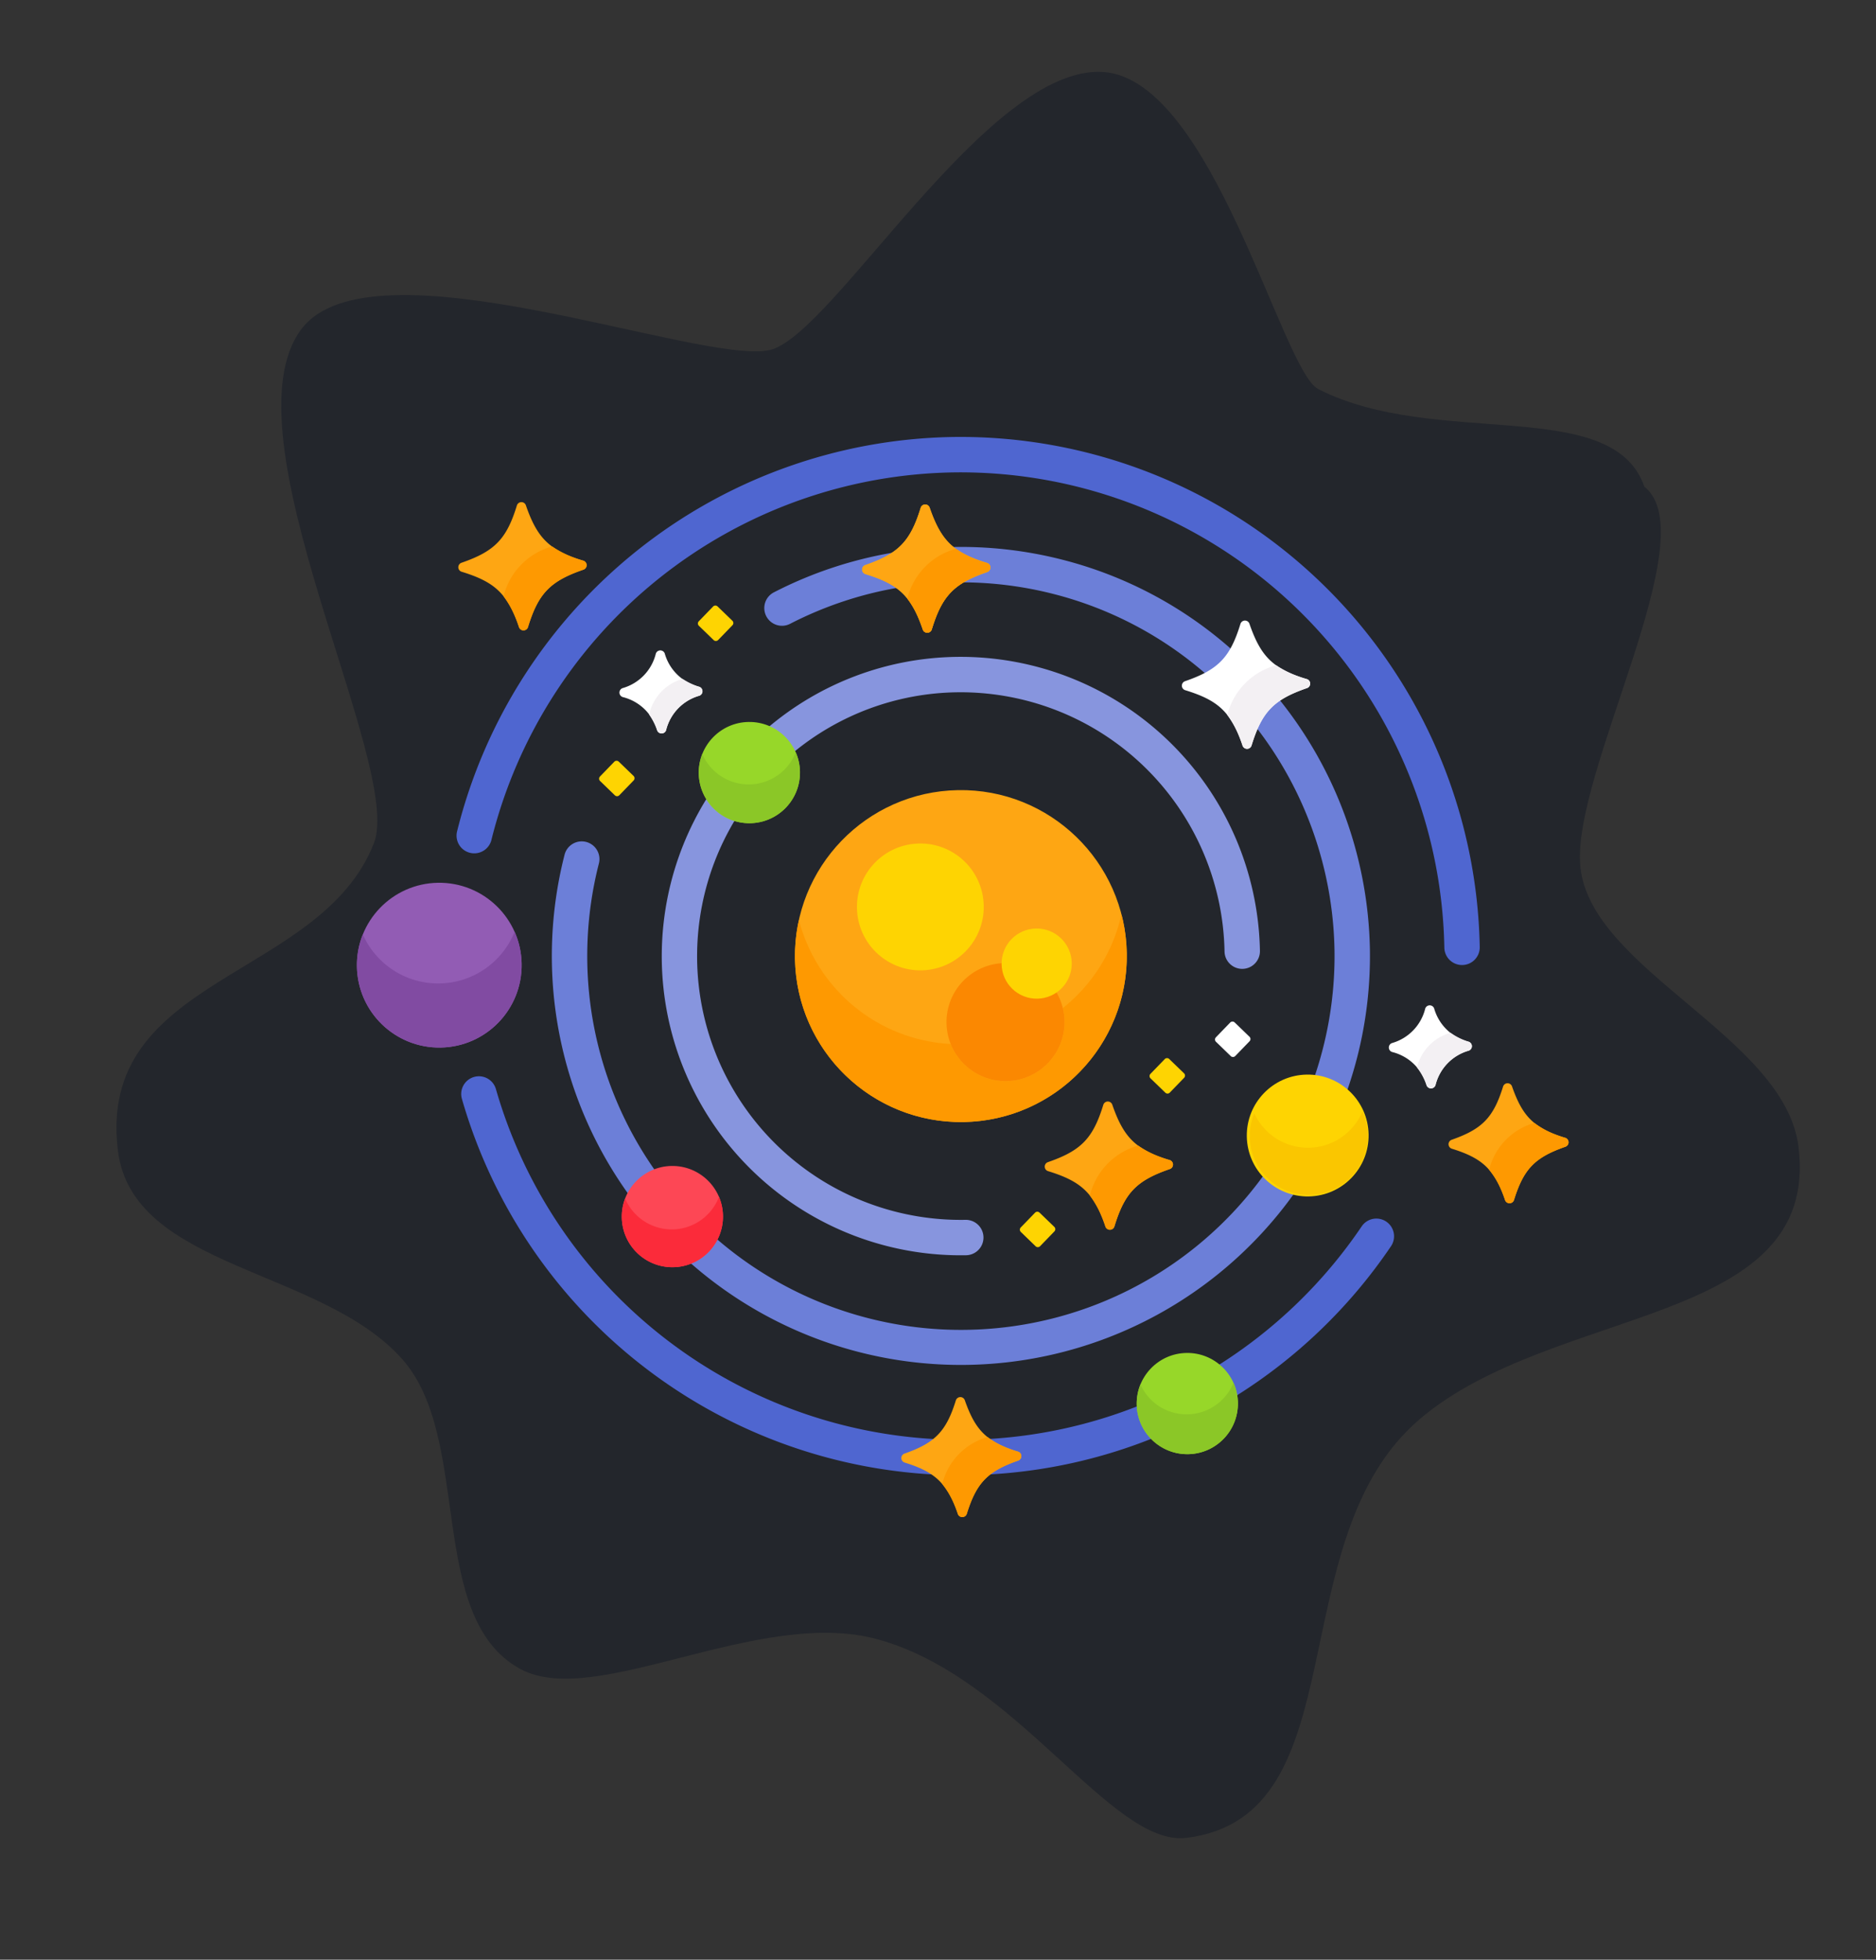 <svg xmlns="http://www.w3.org/2000/svg" width="165.912" height="173.252" viewBox="0 0 165.912 173.252">
  <rect x="0" y="0" width="165.912" height="173.252" fill="#333333" stroke="none"/>
  <g id="mainlogo" transform="translate(165.912 173.252) rotate(180)">
    <g id="universelogo" transform="translate(133.455 36.719) rotate(89)">
      <g id="Group_43" data-name="Group 43" transform="matrix(-0.105, -0.995, 0.995, -0.105, 1.749, 113.594)">
        <path id="Path_42" data-name="Path 42" d="M44.368-24.421c6.688,0,13.182,15.948,24.991,20.768C79.432.458,94.87-6.8,101-2.4c7.711,5.539,1.672,20.641,6.973,28.4,6.1,8.916,22.716,10.853,22.716,21.4,0,15.6-19.646,12.8-25.784,24.2-3.465,6.436,8.848,37.4.851,45.818-7.112,7.492-34.44-7.352-40.838-6.864-5.631.43-22.28,22.782-32.362,20.781-9.478-1.88-12.4-28.1-15.4-30.126C7.461,94.661-8.6,97.543-10.4,89.122c-4.95-4.974,9.573-24.443,9.723-32.673.166-9.156-16.113-17.12-16.113-26.877,0-16.03,23.076-11.179,36.16-19.784C33.1.756,28.935-24.421,44.368-24.421Z" fill="#23262c"/>
      </g>
      <g id="Group_2" data-name="Group 2" transform="translate(49.519 9.025)">
        <path id="Path_3" data-name="Path 3" d="M1.565,90.292a1.565,1.565,0,0,1,0-3.131A42.814,42.814,0,0,0,44.331,44.4,42.832,42.832,0,0,0,12.608,3.078,1.566,1.566,0,1,1,13.417.054,45.967,45.967,0,0,1,47.462,44.4,45.949,45.949,0,0,1,1.565,90.292Z" fill="#4f66d0"/>
      </g>
      <g id="Group_3" data-name="Group 3" transform="translate(5.213 9.025)">
        <path id="Path_4" data-name="Path 4" d="M1.584,2.893a.2.2,0,0,1-.2-.141A8.169,8.169,0,0,0,0,0,45.731,45.731,0,0,0,2.981,14.818,4.25,4.25,0,0,1,5.865,13.6,42.6,42.6,0,0,1,3.136.041,8.261,8.261,0,0,0,1.781,2.752.2.2,0,0,1,1.584,2.893Z" transform="translate(0 45.869)" fill="#4f66d0"/>
        <path id="Path_5" data-name="Path 5" d="M35.861,1.161A1.566,1.566,0,0,0,33.944.054,45.976,45.976,0,0,0,0,41.364a8.394,8.394,0,0,0,1.311-2.655.208.208,0,0,1,.394,0,8.063,8.063,0,0,0,1.424,2.8A42.84,42.84,0,0,1,34.753,3.078,1.565,1.565,0,0,0,35.861,1.161Z" transform="translate(0.076)" fill="#4f66d0"/>
        <path id="Path_6" data-name="Path 6" d="M14.85,12.979A42.945,42.945,0,0,1,2.745,0,4.262,4.262,0,0,1,0,1.513,46.078,46.078,0,0,0,13.051,15.541a1.565,1.565,0,1,0,1.8-2.562Z" transform="translate(6.51 66.443)" fill="#4f66d0"/>
      </g>
      <g id="Group_4" data-name="Group 4" transform="translate(14.898 17.243)">
        <path id="Path_7" data-name="Path 7" d="M2.065,8.859a32.98,32.98,0,0,1,27.3-4.547A1.565,1.565,0,0,0,30.2,1.293,36.113,36.113,0,0,0,0,6.48,4.283,4.283,0,0,1,2.065,8.859Z" transform="translate(15.562)" fill="#6c7fd8"/>
        <path id="Path_8" data-name="Path 8" d="M3.207,11.985A8.947,8.947,0,0,0,4.638,9.07a.209.209,0,0,1,.4,0A9.373,9.373,0,0,0,6.35,11.834,36.188,36.188,0,0,0,2.97.874,1.565,1.565,0,1,0,.162,2.258,33.063,33.063,0,0,1,3.207,11.985Z" transform="translate(65.657 19.332)" fill="#6c7fd8"/>
        <path id="Path_9" data-name="Path 9" d="M16.58,51.115A33.043,33.043,0,0,1,11.649,2.379,4.284,4.284,0,0,1,9.582,0a36.238,36.238,0,0,0,5.312,53.761A5.022,5.022,0,0,1,16.58,51.115Z" transform="translate(0 11.674)" fill="#6c7fd8"/>
        <path id="Path_10" data-name="Path 10" d="M32.538,0A33.135,33.135,0,0,1,12.726,6.611,32.987,32.987,0,0,1,3.993,5.43q-1.381-.379-2.71-.871A4.994,4.994,0,0,1,0,7.423Q1.549,8,3.164,8.449a36.086,36.086,0,0,0,9.561,1.293A36.289,36.289,0,0,0,34.995,2.061,5.535,5.535,0,0,0,32.538,0Z" transform="translate(23.451 62.615)" fill="#6c7fd8"/>
        <path id="Path_11" data-name="Path 11" d="M10.01,3.182a.209.209,0,0,1-.4,0A10.453,10.453,0,0,0,8.541.768,32.965,32.965,0,0,1,7.369,9.076,32.847,32.847,0,0,1,0,22.5a5.39,5.39,0,0,0,2.135,2.305A35.952,35.952,0,0,0,10.389,9.9,36.1,36.1,0,0,0,11.673,0,8.262,8.262,0,0,0,10.01,3.182Z" transform="translate(60.683 35.845)" fill="#6c7fd8"/>
      </g>
      <g id="Group_5" data-name="Group 5" transform="translate(24.631 26.968)">
        <path id="Path_12" data-name="Path 12" d="M22.032,0a4.289,4.289,0,0,1-2.221,2.231A23.208,23.208,0,0,1,24.888,16.74,23.349,23.349,0,0,1,1.565,40.062a1.565,1.565,0,0,0,0,3.131A26.483,26.483,0,0,0,28.019,16.74,26.329,26.329,0,0,0,22.032,0Z" transform="translate(24.888 9.713)" fill="#8795de"/>
        <path id="Path_13" data-name="Path 13" d="M38.929,6.757a4.285,4.285,0,0,1,1.987-2.442A26.44,26.44,0,0,0,0,26.453a1.565,1.565,0,0,0,3.131,0,23.312,23.312,0,0,1,35.8-19.7Z" fill="#8795de"/>
      </g>
      <g id="Group_6" data-name="Group 6" transform="translate(36.411 38.748)">
        <circle id="Ellipse_2" data-name="Ellipse 2" cx="14.673" cy="14.673" r="14.673" fill="#fea613"/>
      </g>
      <path id="Path_14" data-name="Path 14" d="M9.918,23.607a5.217,5.217,0,0,1-3-9.967A14.677,14.677,0,0,1,18.113.41a14.673,14.673,0,1,0,0,28.527A14.681,14.681,0,0,1,9.918,23.607Z" transform="translate(36.411 38.748)" fill="#fe9901"/>
      <g id="Group_7" data-name="Group 7" transform="translate(63.156 30.527)">
        <circle id="Ellipse_3" data-name="Ellipse 3" cx="4.475" cy="4.475" r="4.475" fill="#97d729"/>
      </g>
      <g id="Group_8" data-name="Group 8" transform="translate(63.156 30.527)">
        <path id="Path_15" data-name="Path 15" d="M3.428,4.475A4.475,4.475,0,0,1,6.189.341a4.475,4.475,0,1,0,0,8.266A4.475,4.475,0,0,1,3.428,4.475Z" fill="#8bc727"/>
      </g>
      <g id="Group_9" data-name="Group 9" transform="translate(6.705 68.279)">
        <circle id="Ellipse_4" data-name="Ellipse 4" cx="4.475" cy="4.475" r="4.475" fill="#97d729"/>
      </g>
      <g id="Group_10" data-name="Group 10" transform="translate(6.705 68.279)">
        <path id="Path_16" data-name="Path 16" d="M3.522,4.475A4.475,4.475,0,0,1,6.236.361a4.475,4.475,0,1,0,0,8.227A4.475,4.475,0,0,1,3.522,4.475Z" fill="#8bc727"/>
      </g>
      <g id="Group_11" data-name="Group 11" transform="translate(43.8 0)">
        <circle id="Ellipse_5" data-name="Ellipse 5" cx="7.285" cy="7.285" r="7.285" fill="#925cb4"/>
      </g>
      <g id="Group_12" data-name="Group 12" transform="translate(43.8 0)">
        <path id="Path_17" data-name="Path 17" d="M5.668,7.285A7.287,7.287,0,0,1,10.119.572a7.285,7.285,0,1,0,0,13.425,7.287,7.287,0,0,1-4.45-6.713Z" fill="#814ba2"/>
      </g>
      <g id="Group_13" data-name="Group 13" transform="translate(29.302 78.427)">
        <circle id="Ellipse_6" data-name="Ellipse 6" cx="5.386" cy="5.386" r="5.386" transform="translate(0 0)" fill="#fed402"/>
      </g>
      <g id="Group_14" data-name="Group 14" transform="translate(29.43 78.69)">
        <path id="Path_18" data-name="Path 18" d="M4.175,5.218A5.219,5.219,0,0,1,7.305.435a5.218,5.218,0,1,0,0,9.565A5.219,5.219,0,0,1,4.175,5.218Z" fill="#fac600"/>
      </g>
      <g id="Group_15" data-name="Group 15" transform="translate(49.885 44.307)">
        <circle id="Ellipse_7" data-name="Ellipse 7" cx="5.607" cy="5.607" r="5.607" fill="#fed402"/>
      </g>
      <g id="Group_16" data-name="Group 16" transform="translate(39.961 52.048)">
        <circle id="Ellipse_8" data-name="Ellipse 8" cx="5.218" cy="5.218" r="5.218" fill="#fb8801"/>
      </g>
      <g id="Group_17" data-name="Group 17" transform="translate(24.028 23.034)">
        <circle id="Ellipse_9" data-name="Ellipse 9" cx="4.475" cy="4.475" r="4.475" fill="#fd4755"/>
      </g>
      <g id="Group_18" data-name="Group 18" transform="translate(24.028 23.034)">
        <path id="Path_19" data-name="Path 19" d="M3.341,4.475A4.474,4.474,0,0,1,6.145.326a4.475,4.475,0,1,0,0,8.3A4.473,4.473,0,0,1,3.341,4.475Z" fill="#fb2b3a"/>
      </g>
      <g id="Group_19" data-name="Group 19" transform="translate(80.555 9.589)">
        <path id="Path_20" data-name="Path 20" d="M11.043,6.064c-2.951.963-4.017,2.028-4.979,4.979a.418.418,0,0,1-.8,0C4.306,8.092,3.241,7.027.29,6.064a.418.418,0,0,1,0-.8C3.241,4.306,4.306,3.241,5.269.29a.418.418,0,0,1,.8,0c.963,2.951,2.028,4.017,4.979,4.979A.418.418,0,0,1,11.043,6.064Z" fill="#fea613"/>
      </g>
      <g id="Group_20" data-name="Group 20" transform="translate(80.555 13.54)">
        <path id="Path_21" data-name="Path 21" d="M3.033,0A8.986,8.986,0,0,1,.29,1.318a.418.418,0,0,0,0,.8c2.951.963,4.017,2.028,4.979,4.979a.418.418,0,0,0,.8,0,9.053,9.053,0,0,1,1.3-2.722A6.083,6.083,0,0,0,3.033,0Z" fill="#fe9901"/>
      </g>
      <g id="Group_21" data-name="Group 21" transform="translate(26.668 60.518)">
        <path id="Path_22" data-name="Path 22" d="M11.043,6.064c-2.951.963-4.017,2.028-4.979,4.979a.418.418,0,0,1-.8,0C4.306,8.092,3.241,7.027.29,6.064a.418.418,0,0,1,0-.8C3.241,4.306,4.306,3.241,5.269.29a.418.418,0,0,1,.8,0c.963,2.951,2.028,4.017,4.979,4.979A.418.418,0,0,1,11.043,6.064Z" fill="#fea613"/>
      </g>
      <g id="Group_22" data-name="Group 22" transform="translate(26.668 64.46)">
        <path id="Path_23" data-name="Path 23" d="M3.044,0A8.955,8.955,0,0,1,.29,1.326a.418.418,0,0,0,0,.8C3.241,3.084,4.306,4.149,5.269,7.1a.418.418,0,0,0,.8,0A8.956,8.956,0,0,1,7.391,4.346,6.08,6.08,0,0,0,3.044,0Z" fill="#fe9901"/>
      </g>
      <g id="Group_23" data-name="Group 23" transform="translate(79.726 45.29)">
        <path id="Path_24" data-name="Path 24" d="M11.043,6.064c-2.951.963-4.016,2.028-4.979,4.979a.418.418,0,0,1-.8,0C4.306,8.092,3.241,7.027.29,6.064a.418.418,0,0,1,0-.8C3.241,4.306,4.306,3.241,5.269.29a.418.418,0,0,1,.8,0c.963,2.951,2.028,4.017,4.979,4.979A.418.418,0,0,1,11.043,6.064Z" fill="#fea613"/>
      </g>
      <g id="Group_24" data-name="Group 24" transform="translate(79.726 45.29)">
        <path id="Path_25" data-name="Path 25" d="M11.043,6.064c-2.951.963-4.016,2.028-4.979,4.979a.418.418,0,0,1-.8,0C4.306,8.092,3.241,7.027.29,6.064a.418.418,0,0,1,0-.8C3.241,4.306,4.306,3.241,5.269.29a.418.418,0,0,1,.8,0c.963,2.951,2.028,4.017,4.979,4.979A.418.418,0,0,1,11.043,6.064Z" fill="#fea613"/>
      </g>
      <g id="Group_25" data-name="Group 25" transform="translate(79.726 49.236)">
        <path id="Path_26" data-name="Path 26" d="M3.04,0A8.966,8.966,0,0,1,.29,1.323a.418.418,0,0,0,0,.8C3.241,3.081,4.306,4.146,5.269,7.1a.418.418,0,0,0,.8,0,9.062,9.062,0,0,1,1.3-2.72A6.082,6.082,0,0,0,3.04,0Z" fill="#fe9901"/>
      </g>
      <g id="Group_26" data-name="Group 26" transform="translate(1.491 47.384)">
        <path id="Path_27" data-name="Path 27" d="M10.327,5.7C7.6,6.6,6.6,7.6,5.7,10.327a.417.417,0,0,1-.791,0C4.012,7.6,3.008,6.6.285,5.7a.417.417,0,0,1,0-.791c2.723-.9,3.727-1.9,4.626-4.626a.417.417,0,0,1,.791,0c.9,2.723,1.9,3.727,4.626,4.626A.417.417,0,0,1,10.327,5.7Z" fill="#fea613"/>
      </g>
      <g id="Group_27" data-name="Group 27" transform="translate(1.491 50.96)">
        <path id="Path_28" data-name="Path 28" d="M2.956,0A8.014,8.014,0,0,1,.285,1.335a.417.417,0,0,0,0,.791c2.723.9,3.727,1.9,4.626,4.626a.417.417,0,0,0,.791,0A8.016,8.016,0,0,1,7.036,4.08,5.734,5.734,0,0,0,2.956,0Z" fill="#fe9901"/>
      </g>
      <g id="Group_28" data-name="Group 28" transform="translate(38.666 91.125)">
        <path id="Path_29" data-name="Path 29" d="M7.062,4.065a4.211,4.211,0,0,0-3,3,.418.418,0,0,1-.788,0,4.211,4.211,0,0,0-3-3,.418.418,0,0,1,0-.788,4.211,4.211,0,0,0,3-3,.418.418,0,0,1,.788,0,4.211,4.211,0,0,0,3,3A.418.418,0,0,1,7.062,4.065Z" fill="#fff"/>
      </g>
      <g id="Group_29" data-name="Group 29" transform="translate(38.666 93.584)">
        <path id="Path_30" data-name="Path 30" d="M4.876,3a4.211,4.211,0,0,0-3-3L1.867,0A5.574,5.574,0,0,1,.279.818a.418.418,0,0,0,0,.788,4.211,4.211,0,0,1,3,3,.418.418,0,0,0,.788,0,5.573,5.573,0,0,1,.818-1.588S4.878,3.008,4.876,3Z" fill="#f3f0f3"/>
      </g>
      <g id="Group_30" data-name="Group 30" transform="translate(71.228 23.638)">
        <path id="Path_31" data-name="Path 31" d="M7.062,4.065a4.211,4.211,0,0,0-3,3,.418.418,0,0,1-.788,0,4.211,4.211,0,0,0-3-3,.418.418,0,0,1,0-.788,4.211,4.211,0,0,0,3-3,.418.418,0,0,1,.788,0,4.211,4.211,0,0,0,3,3A.418.418,0,0,1,7.062,4.065Z" fill="#fff"/>
      </g>
      <g id="Group_32" data-name="Group 32" transform="translate(71.227 26.213)">
        <g id="Group_31" data-name="Group 31">
          <path id="Path_32" data-name="Path 32" d="M1.793.045A.428.428,0,0,1,1.71,0,5.95,5.95,0,0,1,.279.7a.418.418,0,0,0,0,.788,4.211,4.211,0,0,1,3,3,.418.418,0,0,0,.788,0,5.885,5.885,0,0,1,.72-1.458A4.207,4.207,0,0,0,1.793.045Z" fill="#f3f0f3"/>
        </g>
      </g>
      <g id="Group_33" data-name="Group 33" transform="translate(28.387 96.256)">
        <path id="Path_33" data-name="Path 33" d="M10.327,5.7C7.6,6.6,6.6,7.6,5.7,10.327a.417.417,0,0,1-.791,0C4.012,7.6,3.008,6.6.285,5.7a.417.417,0,0,1,0-.791c2.723-.9,3.728-1.9,4.626-4.626a.417.417,0,0,1,.791,0c.9,2.723,1.9,3.727,4.626,4.626A.417.417,0,0,1,10.327,5.7Z" fill="#fea613"/>
      </g>
      <g id="Group_34" data-name="Group 34" transform="translate(28.387 99.804)">
        <path id="Path_34" data-name="Path 34" d="M2.992,0A7.932,7.932,0,0,1,.285,1.363a.417.417,0,0,0,0,.791c2.723.9,3.728,1.9,4.626,4.626a.417.417,0,0,0,.791,0A7.931,7.931,0,0,1,7.064,4.072,5.73,5.73,0,0,0,2.992,0Z" fill="#fe9901"/>
      </g>
      <g id="Group_35" data-name="Group 35" transform="translate(68.969 73.387)">
        <path id="Path_35" data-name="Path 35" d="M11.043,6.064c-2.951.963-4.017,2.028-4.979,4.979a.418.418,0,0,1-.8,0C4.306,8.092,3.241,7.027.29,6.064a.418.418,0,0,1,0-.8C3.241,4.306,4.306,3.241,5.269.29a.418.418,0,0,1,.8,0c.963,2.951,2.028,4.017,4.979,4.979A.418.418,0,0,1,11.043,6.064Z" fill="#fff"/>
      </g>
      <g id="Group_36" data-name="Group 36" transform="translate(68.969 77.355)">
        <path id="Path_36" data-name="Path 36" d="M3.012,0A9.05,9.05,0,0,1,.29,1.3a.418.418,0,0,0,0,.8c2.951.963,4.016,2.028,4.979,4.979a.418.418,0,0,0,.8,0A9.174,9.174,0,0,1,7.335,4.393,6.087,6.087,0,0,0,3.012,0Z" fill="#f3f0f3"/>
      </g>
      <g id="Group_37" data-name="Group 37" transform="translate(47.201 57.011)">
        <circle id="Ellipse_10" data-name="Ellipse 10" cx="3.102" cy="3.102" r="3.102" fill="#fed402"/>
      </g>
      <g id="Group_38" data-name="Group 38" transform="translate(25.238 58.217)">
        <path id="Path_37" data-name="Path 37" d="M3.049,1.763,1.764,3.049a.28.28,0,0,1-.4,0L.082,1.763a.28.28,0,0,1,0-.4L1.367.082a.28.28,0,0,1,.4,0L3.049,1.367A.28.28,0,0,1,3.049,1.763Z" fill="#fed402"/>
      </g>
      <g id="Group_39" data-name="Group 39" transform="translate(38.614 69.923)">
        <path id="Path_38" data-name="Path 38" d="M3.049,1.764,1.764,3.049a.28.28,0,0,1-.4,0L.082,1.764a.28.28,0,0,1,0-.4L1.367.082a.28.28,0,0,1,.4,0L3.049,1.367A.28.28,0,0,1,3.049,1.764Z" fill="#fed402"/>
      </g>
      <g id="Group_40" data-name="Group 40" transform="translate(79.316 30.683)">
        <path id="Path_39" data-name="Path 39" d="M3.049,1.764,1.764,3.049a.28.28,0,0,1-.4,0L.082,1.764a.28.28,0,0,1,0-.4L1.367.082a.28.28,0,0,1,.4,0L3.049,1.367A.28.28,0,0,1,3.049,1.764Z" fill="#fed402"/>
      </g>
      <g id="Group_41" data-name="Group 41" transform="translate(65.749 21.707)">
        <path id="Path_40" data-name="Path 40" d="M3.049,1.764,1.764,3.049a.28.28,0,0,1-.4,0L.082,1.764a.28.28,0,0,1,0-.4L1.367.082a.28.28,0,0,1,.4,0L3.049,1.367A.28.28,0,0,1,3.049,1.764Z" fill="#fed402"/>
      </g>
      <g id="Group_42" data-name="Group 42" transform="translate(41.745 75.767)">
        <path id="Path_41" data-name="Path 41" d="M3.049,1.764,1.764,3.049a.28.28,0,0,1-.4,0L.082,1.764a.28.28,0,0,1,0-.4L1.367.082a.28.28,0,0,1,.4,0L3.049,1.367A.28.28,0,0,1,3.049,1.764Z" fill="#fff"/>
      </g>
    </g>
  </g>
</svg>
